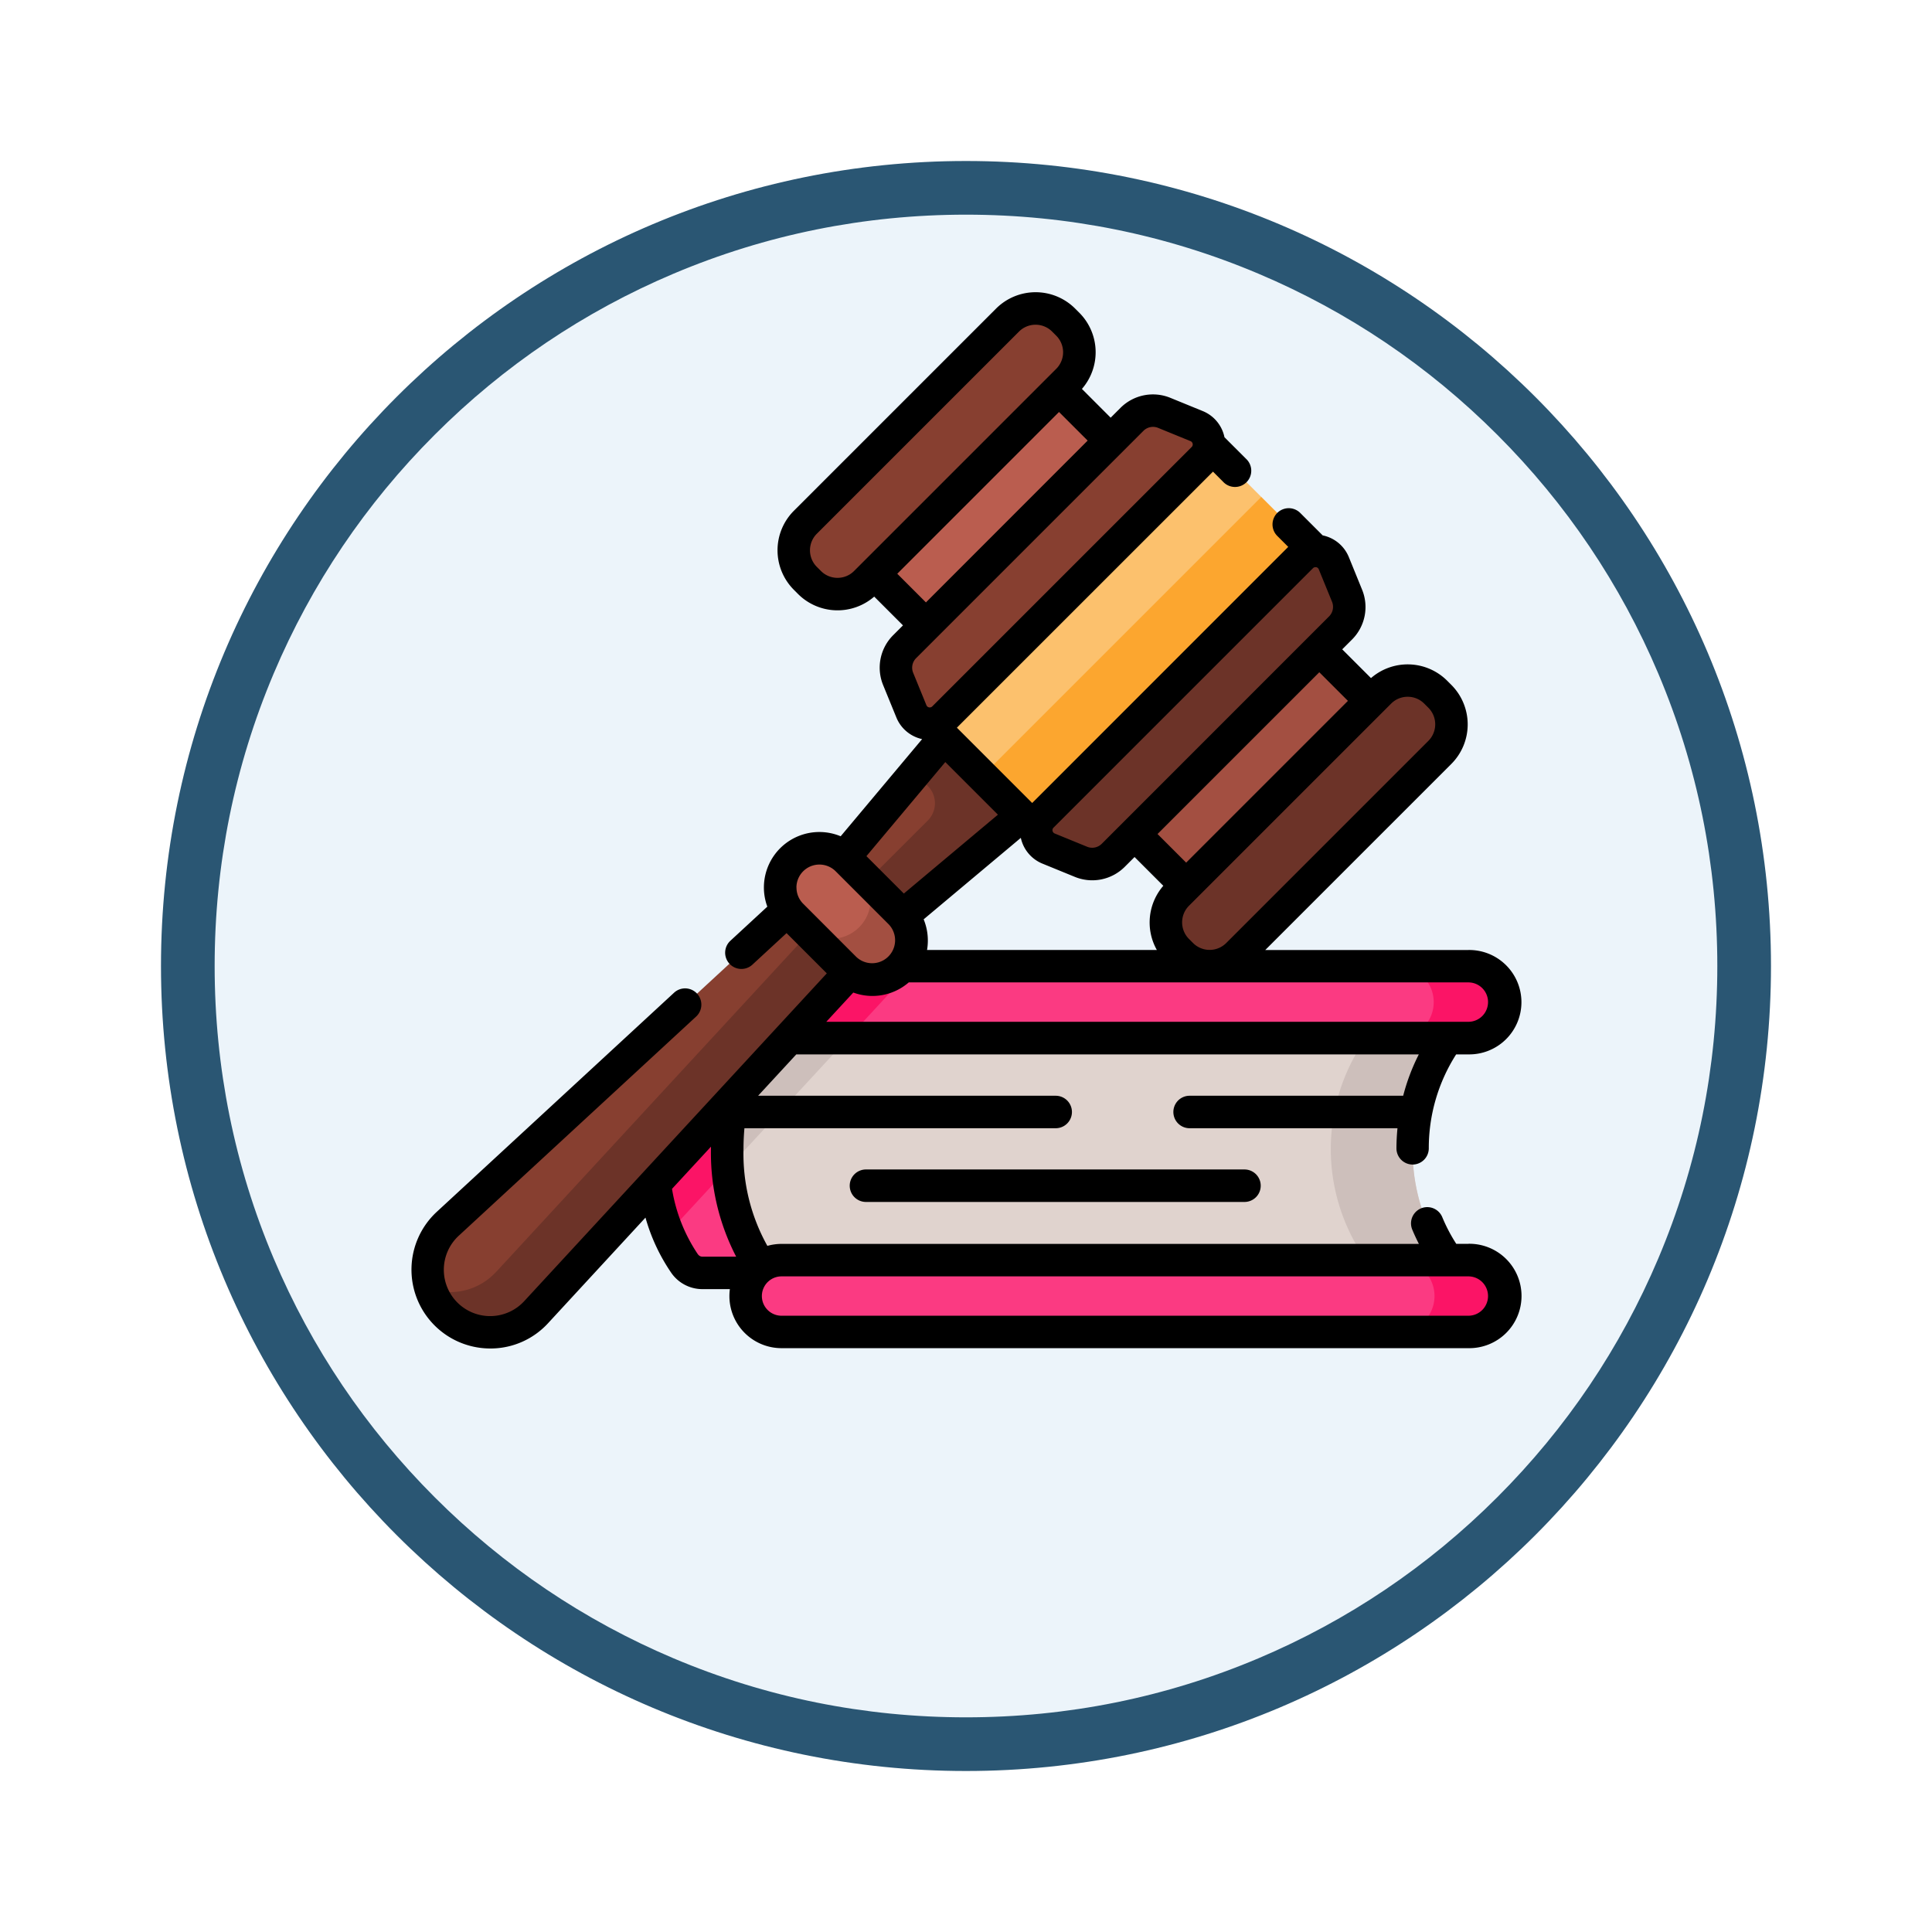<svg xmlns="http://www.w3.org/2000/svg" xmlns:xlink="http://www.w3.org/1999/xlink" width="108" height="108" viewBox="0 0 108 108">
  <defs>
    <filter id="Path_904820" x="0" y="0" width="108" height="108" filterUnits="userSpaceOnUse">
      <feOffset dy="3" input="SourceAlpha"/>
      <feGaussianBlur stdDeviation="3" result="blur"/>
      <feFlood flood-opacity="0.161"/>
      <feComposite operator="in" in2="blur"/>
      <feComposite in="SourceGraphic"/>
    </filter>
  </defs>
  <g id="Icono" transform="translate(-615.101 -5000)">
    <g transform="matrix(1, 0, 0, 1, 615.1, 5000)" filter="url(#Path_904820)">
      <g id="Path_904820-2" data-name="Path 904820" transform="translate(9 6)" fill="#ecf4fa">
        <path d="M 45 88.5 C 39.127 88.5 33.43 87.35 28.068 85.082 C 22.889 82.891 18.236 79.755 14.241 75.759 C 10.245 71.764 7.109 67.111 4.918 61.932 C 2.65 56.57 1.5 50.873 1.5 45 C 1.5 39.127 2.65 33.43 4.918 28.068 C 7.109 22.889 10.245 18.236 14.241 14.241 C 18.236 10.245 22.889 7.109 28.068 4.918 C 33.43 2.65 39.127 1.5 45 1.5 C 50.873 1.5 56.57 2.65 61.932 4.918 C 67.111 7.109 71.764 10.245 75.759 14.241 C 79.755 18.236 82.891 22.889 85.082 28.068 C 87.35 33.43 88.5 39.127 88.5 45 C 88.5 50.873 87.35 56.57 85.082 61.932 C 82.891 67.111 79.755 71.764 75.759 75.759 C 71.764 79.755 67.111 82.891 61.932 85.082 C 56.57 87.35 50.873 88.5 45 88.5 Z" stroke="none"/>
        <path d="M 45 3 C 39.329 3 33.829 4.11 28.653 6.299 C 23.652 8.415 19.16 11.443 15.302 15.302 C 11.443 19.16 8.415 23.652 6.299 28.653 C 4.11 33.829 3 39.329 3 45 C 3 50.671 4.11 56.171 6.299 61.347 C 8.415 66.348 11.443 70.84 15.302 74.698 C 19.16 78.557 23.652 81.585 28.653 83.701 C 33.829 85.89 39.329 87 45 87 C 50.671 87 56.171 85.89 61.347 83.701 C 66.348 81.585 70.84 78.557 74.698 74.698 C 78.557 70.84 81.585 66.348 83.701 61.347 C 85.89 56.171 87 50.671 87 45 C 87 39.329 85.89 33.829 83.701 28.653 C 81.585 23.652 78.557 19.16 74.698 15.302 C 70.84 11.443 66.348 8.415 61.347 6.299 C 56.171 4.11 50.671 3 45 3 M 45 0 C 69.853 0 90 20.147 90 45 C 90 69.853 69.853 90 45 90 C 20.147 90 0 69.853 0 45 C 0 20.147 20.147 0 45 0 Z" stroke="none" fill="#2a5673"/>
      </g>
    </g>
    <g id="Group_1144106" data-name="Group 1144106" transform="translate(638.101 5004.141)">
      <g id="Group_1144097" data-name="Group 1144097" transform="translate(13.468 49.869)">
        <g id="Group_1144092" data-name="Group 1144092" transform="translate(0 3.302)">
          <path id="Path_978919" data-name="Path 978919" d="M149.54,357.508a10.512,10.512,0,0,0,2.524,6.923H114.025a1.2,1.2,0,0,1-.982-.5,12.254,12.254,0,0,1,0-12.84,1.2,1.2,0,0,1,.982-.5h38.039A10.513,10.513,0,0,0,149.54,357.508Z" transform="translate(-111.226 -350.585)" fill="#fb3a82"/>
          <path id="Path_978920" data-name="Path 978920" d="M122.835,350.587l-10.727,11.619a12.155,12.155,0,0,1-.878-4.7,10.986,10.986,0,0,1,1.816-6.42,1.2,1.2,0,0,1,.982-.5Z" transform="translate(-111.23 -350.587)" fill="#fb1466"/>
          <path id="Path_978921" data-name="Path 978921" d="M184.1,357.508a10.512,10.512,0,0,0,2.524,6.923H148.011s-2.22-2.248-2.22-6.923,2.22-6.923,2.22-6.923h38.617A10.513,10.513,0,0,0,184.1,357.508Z" transform="translate(-141.605 -350.585)" fill="#e0d3ce"/>
          <g id="Group_1144091" data-name="Group 1144091" transform="translate(4.186 0)">
            <path id="Path_978922" data-name="Path 978922" d="M153.21,350.587l-7.38,7.993c-.025-.342-.04-.7-.04-1.071,0-4.675,2.22-6.923,2.22-6.923Z" transform="translate(-145.79 -350.587)" fill="#cdbfbb"/>
            <path id="Path_978923" data-name="Path 978923" d="M428.975,357.514a10.51,10.51,0,0,0,2.524,6.922h-4.576a10.756,10.756,0,0,1,0-13.845H431.5A10.507,10.507,0,0,0,428.975,357.514Z" transform="translate(-390.661 -350.591)" fill="#cdbfbb"/>
          </g>
        </g>
        <g id="Group_1144096" data-name="Group 1144096" transform="translate(5.211)">
          <g id="Group_1144094" data-name="Group 1144094" transform="translate(0)">
            <path id="Path_978924" data-name="Path 978924" d="M196.671,325.327a2.009,2.009,0,0,1-2.009,2.009H156.269a2.01,2.01,0,0,1,0-4.019h38.393A2.01,2.01,0,0,1,196.671,325.327Z" transform="translate(-154.26 -323.317)" fill="#fb3a82"/>
            <g id="Group_1144093" data-name="Group 1144093">
              <path id="Path_978925" data-name="Path 978925" d="M163.7,323.317l-3.709,4.019h-3.724a2.01,2.01,0,0,1,0-4.019Z" transform="translate(-154.26 -323.317)" fill="#fb1466"/>
              <path id="Path_978926" data-name="Path 978926" d="M461.621,325.33a2.011,2.011,0,0,1-2.011,2.011h-3.9a2.01,2.01,0,0,0,0-4.019h3.9A2.01,2.01,0,0,1,461.621,325.33Z" transform="translate(-419.208 -323.321)" fill="#fb1466"/>
            </g>
          </g>
          <g id="Group_1144095" data-name="Group 1144095" transform="translate(0 16.43)">
            <path id="Path_978927" data-name="Path 978927" d="M194.66,463.015H156.266a2.009,2.009,0,1,1,0-4.019H194.66a2.009,2.009,0,1,1,0,4.019Z" transform="translate(-154.257 -458.996)" fill="#fb3a82"/>
            <path id="Path_978928" data-name="Path 978928" d="M461.621,461.009a2.008,2.008,0,0,1-2.011,2.009h-3.9a2.009,2.009,0,1,0,0-4.018h3.9A2.01,2.01,0,0,1,461.621,461.009Z" transform="translate(-419.208 -459)" fill="#fb1466"/>
          </g>
        </g>
      </g>
      <g id="Group_1144105" data-name="Group 1144105" transform="translate(-0.001 12.193)">
        <g id="Group_1144100" data-name="Group 1144100" transform="translate(0.908 24)">
          <g id="Group_1144098" data-name="Group 1144098" transform="translate(0 7.687)">
            <path id="Path_978929" data-name="Path 978929" d="M33.953,277.1l-3.244-3.244L8.625,294.243a3.5,3.5,0,1,0,4.941,4.941Z" transform="translate(-7.5 -273.857)" fill="#873f30"/>
            <path id="Path_978930" data-name="Path 978930" d="M14.715,306.528a3.5,3.5,0,0,1-4.944,0,3.463,3.463,0,0,1-.853-1.393,3.492,3.492,0,0,0,3.549-.85c.034-.034.067-.069.1-.1L32.953,282.1l2.246,2.246L14.813,306.426C14.78,306.461,14.748,306.5,14.715,306.528Z" transform="translate(-8.746 -281.098)" fill="#6c3328"/>
          </g>
          <path id="Path_978931" data-name="Path 978931" d="M198.106,210.382l-7.47,8.911,3.052,3.051,8.911-7.47Z" transform="translate(-168.459 -210.382)" fill="#873f30"/>
          <path id="Path_978932" data-name="Path 978932" d="M206.83,210.382l-2.414,2.879.724.724a1.365,1.365,0,0,1,0,1.93l-4.578,4.579,1.85,1.849,8.911-7.47Z" transform="translate(-177.183 -210.382)" fill="#6c3328"/>
          <g id="Group_1144099" data-name="Group 1144099" transform="translate(19.705 7.086)">
            <path id="Path_978933" data-name="Path 978933" d="M173.827,275.6l-2.962-2.962a2.193,2.193,0,0,1,3.1-3.1l2.962,2.962a2.193,2.193,0,1,1-3.1,3.1Z" transform="translate(-170.222 -268.899)" fill="#ba5d4f"/>
            <path id="Path_978934" data-name="Path 978934" d="M186.787,285.469a2.193,2.193,0,0,1-3.1,0l-2.245-2.245a2.193,2.193,0,0,0,3.1-3.1l2.245,2.245A2.192,2.192,0,0,1,186.787,285.469Z" transform="translate(-180.082 -278.764)" fill="#a34f41"/>
          </g>
        </g>
        <g id="Group_1144101" data-name="Group 1144101" transform="translate(24.1 3.634)">
          <path id="Path_978935" data-name="Path 978935" d="M0,0H9.3V14.606H0Z" transform="translate(10.326 0) rotate(45)" fill="#ba5d4f"/>
          <path id="Path_978936" data-name="Path 978936" d="M0,0H9.3V14.606H0Z" transform="translate(20.985 31.32) rotate(-135)" fill="#a34f41"/>
        </g>
        <g id="Group_1144104" data-name="Group 1144104" transform="translate(0 0)">
          <path id="Path_978937" data-name="Path 978937" d="M177.358,35.012l-.229-.229a2.218,2.218,0,0,1,0-3.137l11.3-11.3a2.218,2.218,0,0,1,3.137,0l.229.229a2.218,2.218,0,0,1,0,3.137l-11.3,11.3a2.219,2.219,0,0,1-3.137,0Z" transform="translate(-155.109 -18.785)" fill="#873f30"/>
          <path id="Path_978938" data-name="Path 978938" d="M348.893,206.547l.228.229a2.218,2.218,0,0,0,3.138,0l11.3-11.3a2.218,2.218,0,0,0,0-3.137l-.229-.229a2.218,2.218,0,0,0-3.137,0l-11.3,11.3A2.219,2.219,0,0,0,348.893,206.547Z" transform="translate(-306.073 -169.749)" fill="#6c3328"/>
          <g id="Group_1144103" data-name="Group 1144103">
            <path id="Path_978939" data-name="Path 978939" d="M0,0H10.447V22.059H0Z" transform="translate(43.857 7.795) rotate(45)" fill="#fcc16d"/>
            <path id="Path_978940" data-name="Path 978940" d="M0,0H22.059V5.288H0Z" transform="translate(31.905 27.047) rotate(-45)" fill="#fca62f"/>
            <path id="Path_978941" data-name="Path 978941" d="M240.462,67.729l-1.81-.74a1.664,1.664,0,0,0-1.806.364L224.14,80.06a1.664,1.664,0,0,0-.364,1.806l.74,1.81a1.109,1.109,0,0,0,1.811.365l14.5-14.5A1.109,1.109,0,0,0,240.462,67.729Z" transform="translate(-196.569 -60.245)" fill="#873f30"/>
            <path id="Path_978942" data-name="Path 978942" d="M305.057,132.325l.74,1.81a1.664,1.664,0,0,1-.364,1.806l-12.707,12.707a1.664,1.664,0,0,1-1.806.364l-1.81-.74a1.109,1.109,0,0,1-.365-1.811l14.5-14.5A1.109,1.109,0,0,1,305.057,132.325Z" transform="translate(-253.494 -117.171)" fill="#6c3328"/>
            <g id="Group_1144102" data-name="Group 1144102">
              <path id="Path_978943" data-name="Path 978943" d="M59.082,65.39h-.676a9.393,9.393,0,0,1-.782-1.491.908.908,0,1,0-1.678.695c.112.271.238.536.37.8H20.689a2.906,2.906,0,0,0-.792.11,10.558,10.558,0,0,1-1.335-5.407c0-.4.018-.786.052-1.169h17.4a.908.908,0,0,0,0-1.816H19.379L21.513,54.8h34.8a11.337,11.337,0,0,0-.874,2.312H43.5a.908.908,0,1,0,0,1.816h11.62c-.036.369-.056.742-.058,1.118a.908.908,0,0,0,.9.912h0a.908.908,0,0,0,.908-.9A9.718,9.718,0,0,1,58.4,54.8h.677a2.918,2.918,0,1,0,0-5.835H47.729l10.4-10.4a3.127,3.127,0,0,0,0-4.422l-.229-.229a3.125,3.125,0,0,0-4.261-.149l-1.608-1.608.547-.547a2.566,2.566,0,0,0,.562-2.792L52.4,27a2.013,2.013,0,0,0-1.461-1.212l-1.263-1.263a.908.908,0,0,0-1.284,1.284l.621.621L34.7,40.746l-4.209-4.209L44.807,22.224l.557.557A.908.908,0,1,0,46.648,21.5l-1.2-1.2a2.013,2.013,0,0,0-1.212-1.461h0l-1.81-.74a2.567,2.567,0,0,0-2.792.562l-.547.547L37.48,17.6a3.125,3.125,0,0,0-.149-4.261l-.229-.229a3.127,3.127,0,0,0-4.422,0l-11.3,11.3a3.127,3.127,0,0,0,0,4.422l.228.229a3.125,3.125,0,0,0,4.261.149l1.608,1.608-.547.547a2.566,2.566,0,0,0-.562,2.792l.74,1.81a2.012,2.012,0,0,0,1.44,1.208l-4.554,5.432a3.1,3.1,0,0,0-4.1,3.934l-2.065,1.907a.908.908,0,0,0,1.232,1.335l1.908-1.762,2.25,2.25L6.307,68.591a2.589,2.589,0,1,1-3.658-3.658L15.914,52.686a.908.908,0,0,0-1.232-1.335L1.417,63.6A4.405,4.405,0,0,0,4.4,71.24h.091a4.368,4.368,0,0,0,3.149-1.416l5.443-5.9a10.467,10.467,0,0,0,1.46,3.114,2.115,2.115,0,0,0,1.722.884H17.8a2.913,2.913,0,0,0,2.892,3.3H59.082a2.918,2.918,0,1,0,0-5.835Zm1.1-13.512a1.1,1.1,0,0,1-1.1,1.1H23.19l1.51-1.635a3.1,3.1,0,0,0,3.1-.567H59.082A1.1,1.1,0,0,1,60.183,51.879ZM32.784,41.4l-5.259,4.409-2.091-2.091,4.409-5.259Zm-3.962,7.564a3.119,3.119,0,0,0-.189-1.714l5.432-4.554a2.013,2.013,0,0,0,1.208,1.44l1.81.74a2.567,2.567,0,0,0,2.792-.562l.547-.547,1.608,1.608a3.133,3.133,0,0,0-.361,3.589H28.822ZM55.691,34.809a1.3,1.3,0,0,1,.926.384l.229.229a1.31,1.31,0,0,1,0,1.853l-11.3,11.3a1.31,1.31,0,0,1-1.853,0l-.229-.229a1.312,1.312,0,0,1,0-1.853l11.3-11.3A1.3,1.3,0,0,1,55.691,34.809Zm-3.341.229-9.043,9.043-1.6-1.6,9.043-9.043ZM35.893,42.124l14.5-14.5a.191.191,0,0,1,.139-.059.222.222,0,0,1,.043,0,.193.193,0,0,1,.146.121l.74,1.81a.754.754,0,0,1-.165.82L38.589,43.027a.754.754,0,0,1-.82.165l-1.81-.74a.2.2,0,0,1-.066-.328ZM23.817,28.161a1.3,1.3,0,0,1-.926-.384l-.229-.229a1.31,1.31,0,0,1,0-1.853l11.3-11.3a1.31,1.31,0,0,1,1.853,0l.229.229a1.31,1.31,0,0,1,0,1.853l-11.3,11.3a1.3,1.3,0,0,1-.927.384Zm3.341-.229L36.2,18.889l1.6,1.6L28.76,29.534Zm1.054,4.718L40.919,19.943a.754.754,0,0,1,.82-.165l1.81.74a.2.2,0,0,1,.066.328l-14.5,14.5a.2.2,0,0,1-.328-.066l-.74-1.81A.754.754,0,0,1,28.212,32.65ZM21.521,45.472a1.285,1.285,0,0,1,2.193-.908l2.962,2.962a1.285,1.285,0,0,1-1.817,1.817L21.9,46.38a1.276,1.276,0,0,1-.376-.908Zm-5.5,20.515a9.163,9.163,0,0,1-1.455-3.67l2.177-2.358c0,.045,0,.09,0,.135a12.6,12.6,0,0,0,1.409,6.014H16.267A.3.3,0,0,1,16.025,65.987Zm43.057,3.422H20.689a1.1,1.1,0,1,1,0-2.2H59.082a1.1,1.1,0,1,1,0,2.2Z" transform="translate(0.001 -12.193)"/>
              <path id="Path_978944" data-name="Path 978944" d="M203.235,417.166a.908.908,0,0,0,0,1.816h21.159a.908.908,0,0,0,0-1.816Z" transform="translate(-177.826 -368.126)"/>
            </g>
          </g>
        </g>
      </g>
    </g>
  </g>
</svg>
